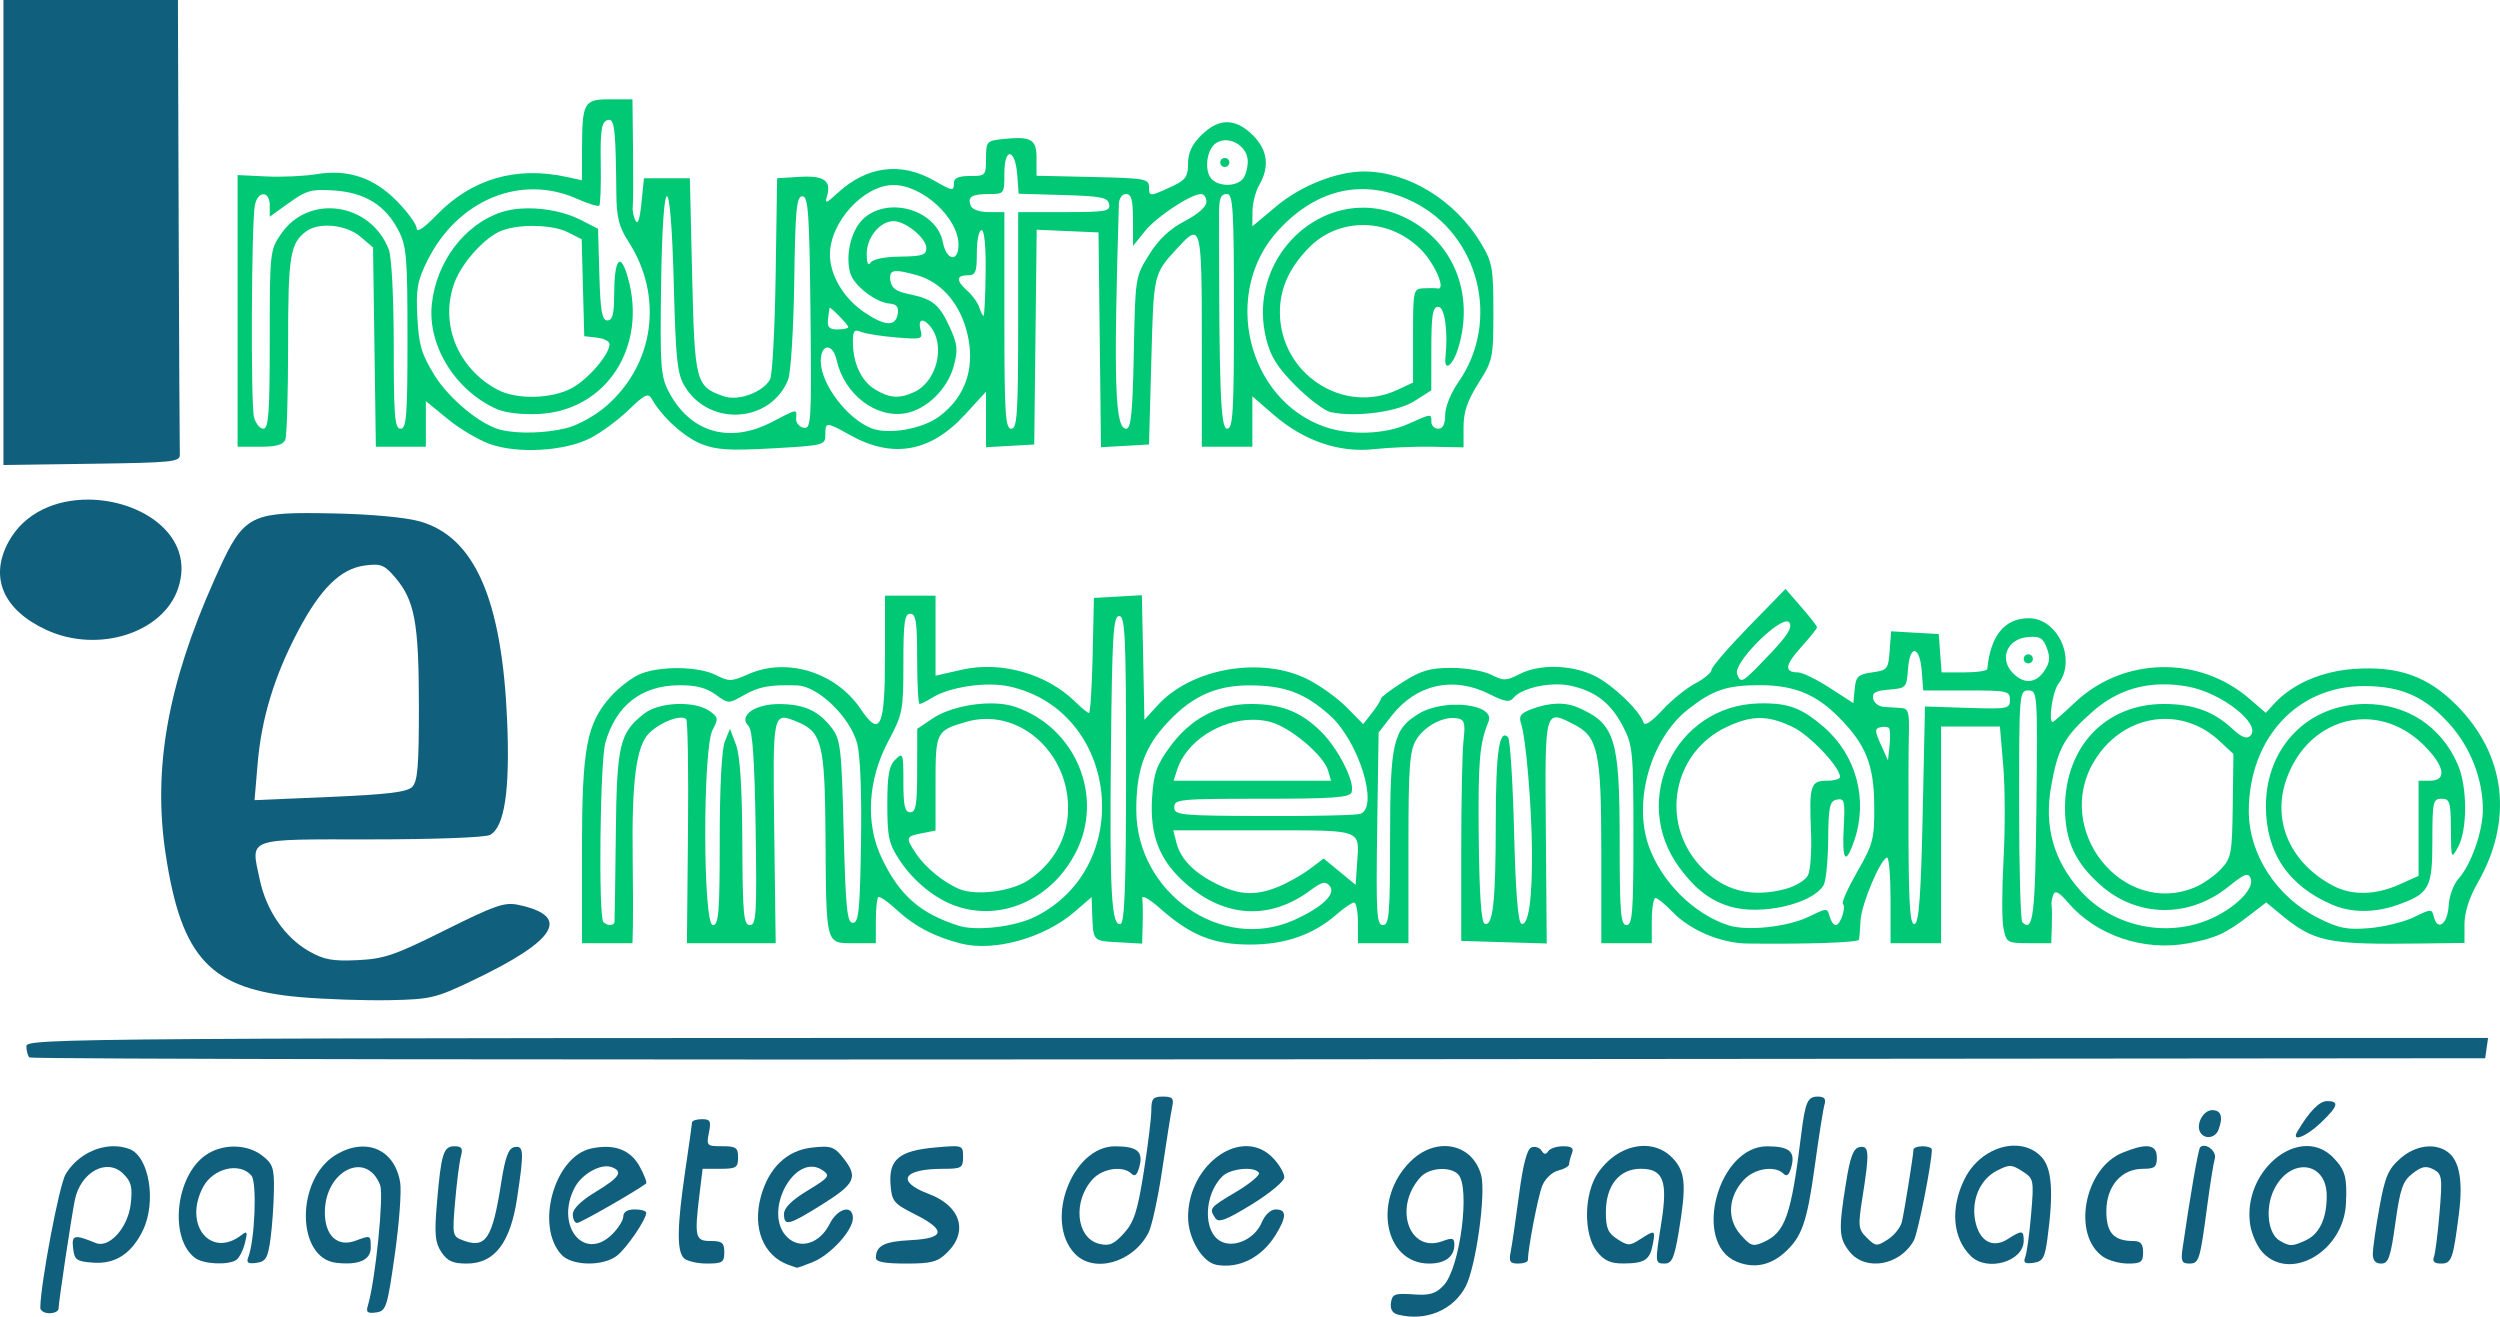 <svg xmlns="http://www.w3.org/2000/svg" width="150" height="79" fill="none" viewBox="0 0 150 79"><g id="logo-ie"><g id="industria-emblematica"><path id="path5127" fill="#00C875" d="M107.13 35.334L104.909 37.615C103.688 38.869 102.69 40.031 102.69 40.194C102.69 40.358 102.249 40.724 101.711 41.009C101.173 41.294 100.282 42.017 99.732 42.615C99.097 43.306 98.688 43.574 98.612 43.351C98.366 42.625 96.78 41.104 95.707 40.566C94.338 39.88 92.382 39.825 91.187 40.439C90.374 40.856 90.217 40.862 89.48 40.487C89.03 40.258 87.964 40.074 87.092 40.074C85.802 40.074 85.28 40.224 84.187 40.913C83.454 41.375 82.852 41.833 82.848 41.929C82.845 42.026 82.606 42.407 82.317 42.776L81.792 43.447L80.79 42.432C80.239 41.874 79.181 41.116 78.438 40.746C75.665 39.365 71.492 40.09 69.471 42.305L68.665 43.187L68.59 39.451L68.512 35.712L67.075 35.795L65.635 35.876L65.558 39.328C65.516 41.227 65.417 42.781 65.339 42.781C65.261 42.781 64.887 42.475 64.507 42.101C62.797 40.421 60.053 39.648 57.704 40.184L56.132 40.543V38.142V35.741H54.617H53.1V39.363C53.1 43.659 52.812 44.283 51.63 42.528C50.155 40.337 47.212 39.426 44.908 40.447C43.887 40.9 43.743 40.904 42.957 40.505C41.92 39.978 39.623 39.944 38.417 40.439C37.927 40.64 37.132 41.248 36.648 41.789C35.187 43.425 34.918 44.867 34.918 51.088V56.59H36.433H37.948L37.975 55.573C37.989 55.015 37.983 53.219 37.962 51.581C37.899 46.836 38.171 44.753 38.957 43.98C39.635 43.314 40.869 42.853 41.173 43.153C41.266 43.244 41.315 46.305 41.279 49.955L41.215 56.59H43.877H46.541L46.455 49.908C46.361 42.679 46.355 42.706 47.828 43.306C49.314 43.911 49.495 44.637 49.53 50.115C49.573 56.761 49.529 56.59 51.207 56.59H52.55V55.281C52.55 54.561 52.614 53.909 52.693 53.831C52.771 53.755 53.295 54.117 53.856 54.638C54.876 55.583 56.085 56.212 57.647 56.61C59.646 57.119 62.652 56.282 64.478 54.706L65.497 53.827L65.529 54.734C65.591 56.497 65.549 56.449 67.081 56.535L68.529 56.618L68.561 55.453C68.579 54.812 68.567 54.111 68.536 53.896C68.504 53.681 68.981 53.95 69.593 54.494C71.426 56.122 72.799 56.675 75.003 56.674C77.121 56.673 78.798 56.087 80.21 54.853C80.65 54.468 81.116 54.152 81.244 54.152C81.372 54.152 81.476 54.702 81.476 55.372V56.59H82.991H84.506V50.878C84.506 46.001 84.574 45.052 84.972 44.39C85.476 43.551 86.641 42.945 87.447 43.101C87.871 43.183 87.928 43.391 87.812 44.412C87.736 45.079 87.674 48.06 87.674 51.039V56.454L90.24 56.532L92.804 56.609L92.751 49.898C92.692 42.468 92.667 42.565 94.427 43.46C95.887 44.202 96.078 45.086 96.078 51.166V56.59H97.593H99.108V55.236C99.108 54.492 99.209 53.881 99.332 53.881C99.455 53.881 99.919 54.262 100.364 54.725C101.416 55.822 103.259 56.595 104.859 56.613C108.533 56.654 111.509 56.55 111.544 56.378C111.566 56.271 111.605 55.75 111.633 55.221C111.685 54.238 112.855 51.477 113.227 51.457C113.341 51.451 113.433 52.602 113.433 54.017V56.59H114.949H116.464V50.092V43.594H118.23H119.995L120.195 45.949C120.305 47.244 120.313 49.773 120.212 51.568C120.112 53.362 120.11 55.225 120.209 55.709C120.383 56.557 120.438 56.59 121.732 56.59H123.076L123.108 55.573C123.126 55.015 123.12 54.45 123.094 54.316C123.069 54.182 123.115 53.897 123.198 53.684C123.31 53.399 123.542 53.523 124.085 54.157C125.769 56.125 128.629 57.096 131.281 56.601C132.938 56.292 133.549 56.013 134.965 54.922L135.974 54.145L136.763 54.798C138.862 56.534 139.572 56.684 145.321 56.609L147.869 56.576V55.466C147.869 54.743 148.146 53.869 148.662 52.967C150.813 49.208 150.353 45.3 147.408 42.329C145.67 40.575 143.909 39.949 141.242 40.136C139.299 40.273 137.548 41.032 136.467 42.206L135.947 42.771L134.967 41.925C131.944 39.316 127.41 39.407 124.513 42.134C123.82 42.788 123.212 43.323 123.163 43.323C122.887 43.323 123.157 41.48 123.498 41.037C124.609 39.592 123.487 37.094 121.725 37.094C120.278 37.094 119.424 38.141 119.237 40.141C119.226 40.253 118.605 40.343 117.856 40.343H116.496L116.41 39.193L116.326 38.043L114.895 37.962L113.466 37.879L113.38 39.044C113.299 40.148 113.245 40.215 112.331 40.343C111.486 40.462 111.356 40.584 111.282 41.333L111.198 42.187L109.774 41.265C108.99 40.758 108.136 40.343 107.877 40.343C107.038 40.343 107.094 39.904 108.07 38.826C108.596 38.246 109.023 37.711 109.02 37.636C109.018 37.562 108.592 37.014 108.074 36.418L107.13 35.334ZM54.617 36.825C54.956 36.825 55.029 37.305 55.029 39.532C55.029 41.021 55.095 42.239 55.176 42.239C55.258 42.239 55.599 42.069 55.935 41.86C56.979 41.211 59.186 40.887 60.547 41.184C67.12 42.618 68.186 51.959 62.124 54.998C60.902 55.611 58.577 55.885 57.507 55.54C55.194 54.796 53.976 53.724 52.907 51.493C51.91 49.415 52.061 46.789 53.31 44.446C54.159 42.855 54.203 42.627 54.203 39.798C54.203 37.334 54.274 36.825 54.617 36.825ZM67.15 36.959C67.509 36.959 67.564 38.16 67.564 46.142C67.564 52.956 67.481 55.354 67.239 55.433C66.687 55.614 66.571 53.569 66.656 45.083C66.726 38.078 66.794 36.959 67.15 36.959ZM107.199 37.282C107.223 37.282 107.245 37.283 107.265 37.288C107.307 37.297 107.341 37.319 107.364 37.355C107.551 37.649 107.245 38.142 106.187 39.251C104.496 41.024 104.463 41.044 104.227 40.437C103.986 39.822 106.467 37.307 107.199 37.283L107.199 37.282ZM122.001 38.208C122.036 38.209 122.069 38.21 122.1 38.213C122.48 38.24 122.628 38.412 122.807 38.874C123.024 39.436 122.992 39.753 122.664 40.246C122.14 41.031 121.399 41.065 120.727 40.335C119.953 39.495 120.45 38.341 121.635 38.228C121.729 38.219 121.813 38.212 121.89 38.21C121.929 38.209 121.966 38.207 122.001 38.208V38.208ZM114.894 39.066C115.072 39.103 115.251 39.521 115.309 40.297L115.393 41.427H117.994C120.446 41.427 120.596 41.46 120.596 41.991C120.596 42.527 120.473 42.55 118.048 42.472L115.499 42.389L115.361 48.859C115.258 53.694 115.138 55.355 114.88 55.44C114.614 55.527 114.529 54.431 114.512 50.587C114.5 47.857 114.509 44.923 114.532 44.066C114.568 42.735 114.502 42.506 114.073 42.481C113.797 42.466 113.326 42.435 113.026 42.414C112.725 42.392 112.438 42.169 112.388 41.918C112.318 41.565 112.535 41.442 113.347 41.376C114.372 41.293 114.4 41.264 114.483 40.123C114.538 39.372 114.716 39.028 114.894 39.066L114.894 39.066ZM121.685 39.261C121.54 39.268 121.423 39.387 121.423 39.532C121.423 39.681 121.547 39.803 121.699 39.803C121.85 39.803 121.973 39.681 121.973 39.532C121.973 39.383 121.85 39.261 121.699 39.261C121.694 39.261 121.69 39.26 121.685 39.261H121.685ZM129.672 41.062C130.19 41.05 130.728 41.095 131.288 41.197C133.305 41.565 135.711 43.466 135.019 44.146C134.799 44.362 134.501 44.243 133.925 43.711C132.799 42.672 131.592 42.239 129.823 42.239C126.337 42.239 123.901 44.8 123.901 48.469C123.901 50.438 124.505 51.75 126.03 53.104C128.235 55.062 131.344 55.103 133.703 53.203C134.685 52.412 134.893 52.334 135.039 52.709C135.257 53.267 134.306 54.3 132.944 54.987C130.243 56.348 126.815 55.691 124.814 53.43C123.205 51.61 122.641 49.589 123.069 47.175C123.474 44.887 123.854 44.2 125.542 42.708C126.747 41.643 128.118 41.096 129.672 41.062ZM93.302 41.064C93.64 41.057 93.972 41.084 94.266 41.15C95.749 41.481 96.655 42.192 97.386 43.599C97.967 44.716 98.005 45.125 98.005 50.148C98.005 54.73 97.947 55.506 97.593 55.506C97.241 55.506 97.18 54.768 97.18 50.488C97.18 44.303 96.909 43.431 94.699 42.46C93.898 42.108 92.951 42.143 91.854 42.564C91.229 42.804 91.115 42.976 91.269 43.432C91.554 44.274 91.894 48.262 91.918 51.039C91.943 53.942 91.71 55.564 91.288 55.426C91.082 55.359 90.936 53.532 90.844 49.889C90.768 46.897 90.606 44.351 90.484 44.232C89.952 43.711 89.75 45.106 89.746 49.313C89.741 54.105 89.581 55.589 89.085 55.426C88.876 55.358 88.761 53.714 88.725 50.28C88.678 45.693 88.769 44.604 89.31 43.303C89.752 42.24 86.668 41.886 85.127 42.822C83.582 43.76 83.405 44.538 83.405 50.353C83.405 54.834 83.349 55.506 82.976 55.506C82.599 55.506 82.558 54.811 82.632 49.731L82.716 43.956L83.487 42.961C84.971 41.05 87.199 40.553 89.369 41.647C90.298 42.115 90.57 42.156 90.813 41.868C91.204 41.406 92.287 41.084 93.302 41.064H93.302ZM105.634 41.111C107.647 41.117 108.963 41.655 110.325 43.03C111.954 44.675 112.438 45.88 112.454 48.332C112.467 50.343 112.396 50.626 111.443 52.288C110.879 53.273 110.489 54.146 110.574 54.23C110.785 54.437 110.421 55.506 110.14 55.506C110.017 55.506 109.853 55.271 109.777 54.983C109.64 54.469 109.62 54.47 108.528 55.002C107.266 55.615 104.845 55.879 103.725 55.524C101.636 54.862 99.665 52.896 98.913 50.728C97.983 48.044 99.059 44.318 101.267 42.576C102.771 41.389 103.618 41.106 105.634 41.111ZM40.738 41.115C41.75 41.107 42.37 41.264 42.929 41.67C43.702 42.232 43.716 42.232 44.617 41.718C45.543 41.19 46.178 41.073 47.834 41.126C49.082 41.167 50.992 43.01 51.427 44.597C51.617 45.291 51.707 47.589 51.661 50.55C51.597 54.622 51.522 55.372 51.173 55.372C50.824 55.372 50.738 54.523 50.621 49.907C50.495 44.901 50.436 44.379 49.907 43.68C49.125 42.646 48.247 42.249 46.739 42.244C45.286 42.239 44.292 42.951 44.908 43.556C45.151 43.795 45.275 45.547 45.338 49.698C45.416 54.835 45.376 55.506 44.993 55.506C44.617 55.506 44.558 54.867 44.539 50.564C44.525 47.205 44.403 45.32 44.158 44.676L43.798 43.728L43.49 44.491C43.302 44.958 43.183 47.242 43.183 50.379C43.183 54.756 43.122 55.506 42.769 55.506C42.173 55.506 42.16 44.918 42.754 43.799C43.117 43.115 43.1 43.026 42.552 42.648C41.663 42.037 39.553 42.121 38.67 42.804C37.168 43.965 37.007 44.647 36.948 50.092C36.918 52.847 36.883 55.192 36.87 55.304C36.842 55.556 36.451 55.568 36.205 55.325C35.899 55.025 36.001 45.702 36.322 44.564C36.955 42.326 38.483 41.132 40.738 41.115L40.738 41.115ZM74.954 41.122C77.064 41.122 78.27 41.569 79.781 42.911C81.517 44.453 82.749 48.407 81.626 48.831C81.405 48.914 78.801 48.973 75.84 48.962C70.767 48.942 70.456 48.911 70.456 48.433C70.456 47.954 70.758 47.925 75.701 47.925C79.988 47.925 80.97 47.855 81.093 47.539C81.323 46.949 80.3 44.915 79.257 43.89C78.043 42.697 76.878 42.239 75.055 42.239C73.083 42.239 71.437 43.109 70.195 44.809C69.394 45.904 69.219 46.404 69.126 47.846C68.977 50.152 69.573 51.653 71.201 53.062C73.531 55.077 76.21 55.209 78.614 53.427C79.322 52.903 79.528 52.856 79.783 53.157C80.186 53.635 79.323 54.454 77.619 55.213C73.292 57.141 68.194 53.581 68.178 48.621C68.17 46.37 68.617 44.988 69.787 43.645C71.346 41.855 72.844 41.122 74.954 41.122ZM141.866 41.163C144.097 41.171 145.5 41.799 146.986 43.458C148.236 44.854 148.972 46.75 148.972 48.575C148.972 49.879 148.264 51.891 147.514 52.718C147.216 53.047 146.95 53.766 146.921 54.326C146.864 55.417 146.27 55.899 146.041 55.038C145.903 54.518 145.889 54.518 144.825 55.035C144.234 55.322 143.035 55.615 142.16 55.688C140.821 55.798 140.341 55.705 139.124 55.097C136.587 53.832 134.912 51.246 134.928 48.621C134.955 44.268 137.857 41.149 141.866 41.163V41.163ZM121.702 41.427C122.247 41.427 122.257 41.564 122.185 48.377C122.115 54.963 121.992 55.976 121.337 55.332C121.233 55.23 121.147 52.058 121.147 48.286C121.147 41.588 121.159 41.427 121.702 41.427ZM59.499 42.204C58.259 42.193 56.827 42.527 55.974 43.098L55.034 43.728L55.03 46.233C55.029 48.278 54.954 48.737 54.617 48.737C54.29 48.737 54.203 48.354 54.203 46.919C54.203 45.188 54.179 45.124 53.72 45.575C53.339 45.95 53.239 46.516 53.239 48.274C53.24 50.233 53.329 50.633 53.986 51.627C54.816 52.883 56.119 53.937 57.371 54.367C60.102 55.305 63.094 53.966 64.542 51.156C66.272 47.8 64.549 43.648 60.912 42.411C60.577 42.297 60.176 42.231 59.745 42.211C59.664 42.206 59.582 42.205 59.499 42.204L59.499 42.204ZM106.11 42.204C105.917 42.199 105.712 42.199 105.493 42.206C100.511 42.353 97.79 48.009 100.758 52.049C101.705 53.338 102.614 54.038 103.808 54.394C105.659 54.945 108.749 54.239 109.417 53.111C109.557 52.876 109.679 51.645 109.691 50.376C109.711 48.37 109.78 48.059 110.218 47.975C110.671 47.888 110.71 48.054 110.623 49.662C110.514 51.665 110.743 51.939 111.258 50.429C112.096 47.977 111.374 45.3 109.424 43.617C108.243 42.598 107.46 42.242 106.11 42.204V42.204ZM141.943 42.239C138.489 42.239 135.954 44.832 135.954 48.367C135.954 51.16 137.303 53.16 139.948 54.289C141.077 54.772 142.471 54.777 143.825 54.303C145.763 53.623 145.942 53.297 145.942 50.455C145.942 48.106 145.98 47.925 146.492 47.925C146.987 47.925 147.045 48.11 147.055 49.753C147.066 51.542 147.075 51.564 147.484 50.822C148.051 49.793 148.048 47.228 147.477 45.894C146.495 43.599 144.436 42.239 141.943 42.239L141.943 42.239ZM105.575 43.082C106.191 43.079 106.804 43.258 107.552 43.614C108.59 44.107 110.403 46.023 110.403 46.625C110.403 46.744 110.046 46.843 109.609 46.843C108.632 46.843 108.543 47.127 108.661 49.905C108.71 51.069 108.624 52.253 108.471 52.534C108.317 52.816 107.729 53.173 107.162 53.328C105.08 53.896 103.372 53.442 102.01 51.961C99.581 49.319 100.364 45.158 103.577 43.629C104.339 43.266 104.959 43.084 105.575 43.082ZM129.871 43.133C129.979 43.132 130.088 43.135 130.197 43.141C131.242 43.207 132.279 43.633 133.154 44.447L134.005 45.238L133.965 48.337C133.927 51.218 133.877 51.487 133.252 52.153C132.882 52.547 132.181 53.036 131.693 53.24C127.376 55.048 123.177 49.818 125.635 45.696C126.626 44.034 128.238 43.147 129.871 43.133L129.871 43.133ZM59.183 43.136C61.962 43.128 64.37 45.827 64.056 49.031C63.908 50.543 63.077 51.886 61.726 52.796C60.692 53.492 58.58 53.767 57.551 53.338C56.616 52.948 55.528 52.057 54.968 51.222C54.321 50.259 54.341 50.185 55.304 49.996L56.132 49.834V47.018C56.132 43.9 56.16 43.842 57.978 43.311C58.383 43.193 58.786 43.137 59.183 43.136ZM141.912 43.154C143.119 43.168 144.358 43.662 145.406 44.691C146.681 45.945 146.847 46.843 145.804 46.843H145.115V49.699V52.554L143.944 53.077C142.53 53.708 141.131 53.737 140.018 53.161C137.454 51.832 136.315 49.303 137.163 46.815C137.972 44.441 139.899 43.132 141.912 43.154V43.154ZM75.181 43.186C75.244 43.186 75.308 43.186 75.371 43.189C75.659 43.202 75.945 43.243 76.222 43.316C77.421 43.634 79.424 45.321 79.686 46.233L79.86 46.843H75.141H70.419L70.609 46.233C71.153 44.478 73.216 43.183 75.181 43.186V43.186ZM113.053 43.609C113.078 43.609 113.103 43.611 113.126 43.612C113.222 43.62 113.299 43.642 113.337 43.678C113.411 43.752 113.428 44.219 113.375 44.718L113.279 45.623L112.851 44.676C112.486 43.872 112.479 43.715 112.81 43.637C112.891 43.618 112.975 43.609 113.052 43.609L113.053 43.609ZM70.397 49.821H75.808C81.852 49.821 81.567 49.719 81.424 51.829L81.338 53.091L80.38 52.301L79.42 51.513L78.574 52.148C78.109 52.497 77.273 52.969 76.718 53.197C75.36 53.755 74.396 53.718 73.044 53.06C71.658 52.386 70.834 51.549 70.585 50.565L70.397 49.821Z"/><path id="path5081" fill="#00C875" d="M36.603 5.958C35.022 5.958 34.928 6.127 34.922 8.997L34.918 10.818L34.024 10.621C30.956 9.949 28.294 10.729 26.171 12.925C25.436 13.686 25.001 13.977 25.001 13.707C25.001 13.47 24.473 12.739 23.829 12.08C22.434 10.655 20.869 10.132 18.959 10.454C18.267 10.571 16.925 10.631 15.978 10.586L14.256 10.504V18.654V26.805H15.605C16.58 26.805 16.999 26.687 17.12 26.377C17.212 26.141 17.286 23.575 17.286 20.674C17.286 15.345 17.402 14.611 18.364 13.885C19.118 13.316 20.758 13.47 21.611 14.191L22.383 14.845L22.467 20.824L22.551 26.805H24.051H25.551V25.435V24.067L26.861 25.139C27.58 25.73 28.726 26.408 29.408 26.648C31.076 27.234 33.855 27.074 35.389 26.304C36.027 25.984 37.068 25.222 37.703 24.61C38.704 23.646 38.892 23.558 39.115 23.949C39.729 25.028 41.068 26.241 42.091 26.643C42.99 26.997 43.789 27.045 46.359 26.901C49.441 26.728 49.52 26.707 49.52 26.088C49.52 25.302 49.567 25.302 50.986 26.096C53.565 27.539 55.835 27.134 57.914 24.862L59.162 23.498V25.166V26.833L60.608 26.752L62.054 26.67L62.128 20.228L62.202 13.784L64.056 13.865L65.911 13.945L65.985 20.39L66.059 26.833L67.5 26.752L68.941 26.669L69.079 21.634C69.224 16.332 69.194 16.463 70.701 14.824C72.061 13.347 72.109 13.545 72.109 20.443V26.805H73.626H75.141V25.293V23.781L76.408 24.878C78.23 26.454 80.341 27.178 82.44 26.949C83.349 26.849 84.93 26.785 85.952 26.805L87.812 26.841V25.623C87.812 24.72 88.044 24.039 88.708 22.989C89.571 21.625 89.603 21.471 89.603 18.707C89.603 16.086 89.54 15.734 88.865 14.606C87.317 12.019 84.497 10.289 81.828 10.289C80.204 10.289 78.049 11.145 76.587 12.37L75.141 13.581L75.149 12.679C75.154 12.183 75.336 11.475 75.553 11.102C76.191 10.005 76.058 8.984 75.161 8.103C74.116 7.076 73.134 7.076 72.089 8.103C71.515 8.666 71.284 9.157 71.284 9.811C71.284 10.581 71.138 10.799 70.387 11.15C68.984 11.808 68.943 11.811 68.943 11.238C68.942 10.73 68.732 10.691 65.567 10.62L62.192 10.544V9.488C62.192 8.329 61.87 8.158 60.056 8.356C59.217 8.447 59.162 8.519 59.162 9.507C59.162 10.531 59.135 10.56 58.198 10.56C57.525 10.56 57.233 10.683 57.233 10.967C57.233 11.485 57.174 11.479 56.078 10.851C54.06 9.695 52.015 9.954 50.245 11.59C49.57 12.213 49.478 12.241 49.618 11.778C49.901 10.845 49.445 10.52 47.978 10.611L46.627 10.696L46.539 16.501C46.491 19.695 46.341 22.511 46.206 22.758C45.785 23.531 44.309 24.078 43.445 23.782C41.74 23.198 41.681 22.974 41.53 16.557L41.392 10.696H40.015H38.638L38.486 12.185C38.387 13.172 38.266 13.523 38.125 13.227C38.008 12.982 37.935 12.617 37.964 12.416C37.992 12.214 38 10.679 37.982 9.003L37.948 5.958L36.603 5.958ZM36.576 7.192C36.889 7.241 36.946 8.109 36.981 11.643C36.995 13.045 37.142 13.623 37.701 14.487C39.826 17.767 39.273 21.856 36.364 24.372C35.691 24.955 34.667 25.518 33.968 25.691C32.747 25.993 31.136 26.04 30.097 25.805C28.884 25.53 26.957 23.954 26.064 22.505C25.291 21.251 25.127 20.7 25.041 19.033C24.954 17.331 25.039 16.85 25.647 15.63C27.457 11.992 31.252 10.425 34.615 11.925C35.282 12.222 35.885 12.408 35.956 12.338C36.026 12.269 36.066 11.124 36.045 9.793C36.013 7.85 36.089 7.343 36.426 7.215C36.482 7.194 36.532 7.185 36.576 7.192V7.192ZM73.521 8.415C73.548 8.414 73.574 8.415 73.6 8.417C74.237 8.448 74.865 8.994 74.865 9.688C74.865 10.108 74.715 10.598 74.534 10.777C74.082 11.221 73.074 11.186 72.674 10.712C72.231 10.187 72.413 8.922 72.983 8.572C73.15 8.469 73.336 8.419 73.521 8.415L73.521 8.415ZM60.571 9.253C60.582 9.251 60.593 9.251 60.604 9.253C60.782 9.276 60.976 9.7 61.036 10.504L61.12 11.624L63.789 11.702C66.073 11.768 66.469 11.847 66.548 12.252C66.631 12.678 66.359 12.727 63.865 12.727H61.09V19.225C61.09 24.82 61.032 25.723 60.677 25.723C60.321 25.723 60.263 24.82 60.263 19.225V12.727H59.328C58.78 12.727 58.332 12.569 58.245 12.347C58.035 11.808 58.294 11.643 59.345 11.643C60.252 11.643 60.263 11.627 60.263 10.401C60.263 9.655 60.406 9.278 60.571 9.253ZM73.474 9.478C73.329 9.485 73.212 9.604 73.212 9.749C73.212 9.898 73.336 10.018 73.488 10.018C73.639 10.018 73.762 9.898 73.762 9.749C73.762 9.6 73.639 9.478 73.488 9.478C73.483 9.478 73.479 9.477 73.474 9.478H73.474ZM53.606 11.102C55.353 11.102 57.509 13.081 57.509 14.685C57.509 15.757 56.783 15.64 56.572 14.534C56.21 12.639 53.395 11.761 51.867 13.065C51.103 13.718 50.71 15.207 51.001 16.349C51.195 17.108 52.531 18.153 53.386 18.216C53.785 18.246 53.927 18.419 53.87 18.806C53.753 19.606 53.109 19.585 51.861 18.739C50.618 17.897 49.796 16.517 49.796 15.273C49.795 13.328 51.828 11.102 53.606 11.102V11.102ZM81.57 11.348C82.624 11.319 83.71 11.573 84.802 12.117C88.76 14.087 90.056 19.277 87.503 22.928C87.053 23.571 86.711 24.419 86.711 24.891C86.711 25.45 86.575 25.723 86.297 25.723C86.07 25.723 85.883 25.539 85.883 25.316C85.883 24.806 85.906 24.805 84.468 25.447C83.074 26.068 80.984 26.135 79.477 25.607C74.815 23.972 73.287 17.548 76.679 13.84C78.147 12.236 79.815 11.398 81.57 11.348ZM19.207 11.4C19.443 11.394 19.717 11.405 20.059 11.429C21.903 11.557 23.123 12.314 23.905 13.821C24.394 14.763 24.449 15.426 24.449 20.297C24.449 24.94 24.389 25.723 24.036 25.723C23.683 25.723 23.624 24.988 23.624 20.732C23.624 17.863 23.498 15.415 23.329 14.977C22.246 12.16 18.541 11.609 16.876 14.017C16.195 15.002 16.185 15.101 16.185 20.37V20.372C16.185 24.763 16.116 25.723 15.802 25.723C15.591 25.723 15.337 25.406 15.238 25.019C15.039 24.237 15.085 13.385 15.292 12.318C15.465 11.431 16.185 11.433 16.185 12.322V13.001L17.355 12.162C18.138 11.601 18.498 11.417 19.207 11.4V11.4ZM67.564 11.643C67.883 11.643 67.978 11.997 67.981 13.199L67.983 14.758L68.689 13.877C69.387 13.006 71.447 11.643 72.065 11.643C72.241 11.643 72.385 11.856 72.385 12.117C72.384 12.405 71.874 12.855 71.082 13.267C70.186 13.733 69.521 14.361 68.948 15.277C68.119 16.6 68.115 16.633 68.028 21.165C67.96 24.744 67.861 25.723 67.572 25.723C66.896 25.723 66.808 23.027 67.132 12.252C67.142 11.899 67.324 11.643 67.564 11.643H67.564ZM73.626 11.643C73.982 11.643 74.037 12.605 74.037 18.683C74.037 24.76 73.982 25.723 73.626 25.723C73.231 25.723 73.143 23.388 73.143 12.862C73.143 11.882 73.237 11.643 73.626 11.643ZM40.015 11.771C40.17 11.758 40.336 13.517 40.428 17.058C40.548 21.644 40.636 22.452 41.098 23.202C42.585 25.619 46.235 25.373 47.287 22.786C47.448 22.391 47.612 19.752 47.654 16.923C47.717 12.563 47.791 11.778 48.141 11.778C48.496 11.778 48.566 12.769 48.629 18.772C48.698 25.335 48.672 25.758 48.215 25.665C47.947 25.61 47.745 25.358 47.766 25.103C47.815 24.519 47.865 24.511 46.325 25.316C43.771 26.651 41.397 25.952 40.117 23.488C39.642 22.572 39.598 21.947 39.665 17.126C39.715 13.572 39.859 11.785 40.015 11.771ZM81.883 12.461C81.779 12.459 81.674 12.46 81.57 12.464C77.981 12.603 74.974 16.245 75.966 20.309C76.23 21.389 76.629 22.027 77.74 23.146C78.529 23.94 79.476 24.653 79.844 24.73C81.36 25.046 83.844 24.717 84.866 24.065L85.877 23.421L85.88 20.917C85.883 18.873 85.96 18.412 86.297 18.412C86.685 18.412 86.891 19.867 86.726 21.459C86.635 22.341 87.173 21.939 87.494 20.886C88.514 17.541 87.134 14.316 84.106 12.965C83.364 12.633 82.614 12.474 81.883 12.461L81.883 12.461ZM31.663 12.5C31.508 12.501 31.357 12.507 31.207 12.518C30.809 12.549 30.435 12.617 30.106 12.723C27.885 13.444 26.178 15.694 25.909 18.255C25.648 20.738 27.318 23.436 29.8 24.541C30.317 24.771 31.307 24.887 32.337 24.837C36.373 24.64 38.859 20.818 37.669 16.64C37.22 15.064 36.856 15.522 36.85 17.668C36.847 18.853 36.751 19.225 36.443 19.225C36.12 19.225 36.023 18.674 35.961 16.475L35.882 13.726L34.817 13.183C33.932 12.732 32.745 12.492 31.663 12.5L31.663 12.5ZM53.614 13.267C54.335 13.267 55.58 14.291 55.58 14.883C55.58 15.301 55.339 15.38 54.018 15.396C53.064 15.407 52.37 15.55 52.232 15.762C52.089 15.984 52.006 15.79 52.004 15.23C51.999 14.248 52.803 13.267 53.614 13.267ZM81.86 13.503C83.067 13.523 84.286 14.007 85.233 14.949C86.077 15.79 86.78 17.4 86.262 17.308C86.13 17.284 85.743 17.28 85.403 17.298C84.802 17.329 84.782 17.416 84.782 20.142V22.953L83.846 23.391C80.577 24.915 76.793 22.411 76.793 18.724C76.793 17.305 77.365 16.046 78.556 14.84C79.457 13.928 80.653 13.484 81.86 13.503V13.503ZM31.982 13.555C32.784 13.557 33.587 13.688 34.096 13.946L34.9 14.354L34.977 17.263L35.056 20.172L35.814 20.258C36.231 20.305 36.571 20.48 36.571 20.648C36.571 21.257 35.316 22.73 34.335 23.272C33.12 23.943 31.001 23.994 29.849 23.381C27.428 22.092 26.348 19.35 27.294 16.898C27.716 15.806 28.921 14.428 29.884 13.935C30.382 13.679 31.181 13.552 31.982 13.555ZM58.891 13.809C59.064 13.809 59.159 14.795 59.138 16.382C59.12 17.797 59.063 18.954 59.014 18.954C58.964 18.954 58.849 18.726 58.76 18.448C58.67 18.17 58.351 17.724 58.052 17.458C57.358 16.841 57.362 16.518 58.06 16.518C58.538 16.518 58.61 16.336 58.61 15.162C58.61 14.418 58.737 13.809 58.891 13.809H58.891ZM53.749 16.265C53.995 16.251 54.394 16.337 55.01 16.511C56.401 16.903 57.469 18.059 57.953 19.696C58.594 21.864 58.015 23.766 56.338 24.999C55.319 25.748 53.291 26.096 52.279 25.695C50.814 25.113 49.244 23.029 49.244 21.667C49.244 20.614 49.964 20.566 50.196 21.604C50.655 23.659 52.559 25.122 54.347 24.792C55.603 24.561 56.847 23.342 57.221 21.978C57.485 21.013 57.454 20.671 57.014 19.696C56.376 18.281 55.973 17.941 54.595 17.661C53.776 17.495 53.493 17.298 53.426 16.845C53.377 16.509 53.421 16.325 53.653 16.276C53.682 16.27 53.714 16.267 53.749 16.265V16.265ZM49.784 18.471C49.909 18.471 50.897 19.49 50.897 19.631C50.897 19.706 50.608 19.767 50.255 19.767C49.752 19.767 49.626 19.634 49.68 19.157C49.718 18.822 49.76 18.517 49.772 18.479C49.774 18.474 49.778 18.471 49.784 18.471V18.471ZM55.331 19.236C55.441 19.229 55.606 19.335 55.8 19.565C56.761 20.703 56.219 22.913 54.827 23.536C53.934 23.936 53.368 23.892 52.486 23.354C51.672 22.858 51.173 21.776 51.173 20.509C51.173 19.849 51.257 19.744 51.654 19.91C51.919 20.021 52.868 20.173 53.762 20.246C55.315 20.373 55.38 20.352 55.234 19.801C55.149 19.482 55.18 19.291 55.288 19.246C55.301 19.24 55.316 19.237 55.331 19.236V19.236Z"/></g><g id="slogan"><path id="path5195" fill="#105F7D" d="M138.464 68.763C138.427 68.762 138.389 68.763 138.352 68.764C136.556 68.811 134.668 70.974 135.004 73.436C135.085 74.029 135.432 74.807 135.774 75.165C137.451 76.92 140.608 75.066 140.755 72.24C140.836 70.662 140.721 70.222 140.032 69.492C139.57 69.002 139.024 68.776 138.464 68.763V68.763ZM138.251 70.035C138.294 70.036 138.337 70.038 138.379 70.044C139.052 70.121 139.604 70.708 139.604 71.756C139.604 73.126 139.158 74.057 138.322 74.431C137.516 74.792 137.398 74.794 136.791 74.446C136.071 74.033 135.893 72.512 136.433 71.392C136.883 70.461 137.608 70.023 138.251 70.035V70.035Z"/><path id="path5219" fill="#105F7D" d="M36.425 68.812C36.13 68.804 35.812 68.837 35.466 68.911C33.26 69.388 32.097 73.555 33.689 75.284C34.314 75.963 36.193 75.992 37.027 75.335C37.609 74.876 38.772 73.169 38.774 72.769C38.774 72.657 38.465 72.565 38.086 72.565C37.648 72.565 37.398 72.719 37.398 72.985C37.398 73.215 37.093 73.702 36.721 74.067C35.032 75.727 33.287 73.528 34.484 71.251C34.922 70.42 36.068 69.79 36.706 70.03C37.406 70.294 37.182 70.64 35.745 71.509C34.867 72.04 34.367 72.529 34.367 72.859C34.367 73.144 34.484 73.378 34.627 73.378C34.828 73.378 38.113 71.5 38.764 71.013C38.833 70.962 38.662 70.505 38.384 69.997C37.965 69.232 37.308 68.837 36.425 68.812V68.812Z"/><path id="path5217" fill="#105F7D" d="M49.414 68.802C49.23 68.803 49.007 68.823 48.726 68.854C47.214 69.021 46.128 70.059 45.654 71.787C45.133 73.69 45.805 75.353 47.316 75.895C47.543 75.977 47.764 76.052 47.806 76.064C47.849 76.076 48.289 75.92 48.783 75.717C49.849 75.279 51.173 73.821 51.173 73.086C51.173 72.252 50.257 72.482 49.779 73.435C49.184 74.622 48.005 74.989 47.231 74.228C45.711 72.733 47.713 69.033 49.391 70.239C49.818 70.546 49.722 70.668 48.454 71.435C47.51 72.006 47.04 72.472 47.04 72.835C47.04 73.6 47.315 73.528 49.364 72.245C51.33 71.012 51.504 70.616 50.578 69.458C50.178 68.959 49.968 68.799 49.414 68.802V68.802Z"/><path id="path5215" fill="#105F7D" d="M14.063 68.794C13.453 68.79 12.833 68.963 12.333 69.313C10.521 70.581 10.14 74.31 11.704 75.477C12.201 75.849 13.656 75.923 14.165 75.604C14.343 75.493 14.58 75.04 14.693 74.595C14.865 73.918 14.834 73.834 14.508 74.089C12.651 75.543 10.986 73.5 12.18 71.232C12.782 70.087 14.383 69.705 15.087 70.539C15.429 70.944 15.292 74.423 14.893 75.442C14.768 75.763 14.886 75.841 15.388 75.771C15.952 75.693 16.074 75.485 16.23 74.325C16.331 73.581 16.422 72.28 16.435 71.435C16.457 70.082 16.373 69.83 15.734 69.336C15.273 68.98 14.673 68.798 14.063 68.794Z"/><path id="path5213" fill="#105F7D" d="M21.705 68.793C21.628 68.795 21.55 68.801 21.471 68.811C21.052 68.861 20.605 69.017 20.156 69.287C17.741 70.734 17.753 75.487 20.172 75.768C21.514 75.924 22.245 75.605 22.245 74.862C22.245 74.1 22.247 74.101 21.334 74.443C20.252 74.847 19.491 74.146 19.491 72.746C19.491 70.233 21.991 68.996 22.806 71.104C23.043 71.716 22.519 76.87 22.07 78.341C21.949 78.737 22.048 78.819 22.563 78.748C23.168 78.663 23.236 78.455 23.688 75.274C23.952 73.412 24.097 71.462 24.01 70.941C23.779 69.542 22.857 68.759 21.705 68.793H21.705Z"/><path id="path5211" fill="#105F7D" d="M145.851 68.784C145.729 68.781 145.605 68.788 145.48 68.806C144.977 68.877 144.459 69.119 144.005 69.52C143.296 70.145 143.097 70.609 142.769 72.43C142.554 73.621 142.374 74.871 142.369 75.206C142.362 75.623 142.522 75.814 142.872 75.814C143.307 75.814 143.434 75.454 143.722 73.38C144.01 71.314 144.166 70.862 144.755 70.407C145.306 69.981 145.563 69.931 146.006 70.164C146.522 70.436 146.55 70.624 146.374 72.749C146.27 74.009 146.116 75.214 146.033 75.428C145.931 75.688 146.072 75.814 146.458 75.814C147.097 75.814 147.187 75.564 147.536 72.818C147.788 70.837 147.565 69.623 146.858 69.115C146.565 68.904 146.218 68.795 145.851 68.784V68.784Z"/><path id="path5209" fill="#105F7D" d="M115.361 68.776C115.058 68.776 114.809 68.866 114.808 68.978C114.804 69.294 114.271 72.631 114.115 73.307C114.038 73.641 113.659 74.116 113.273 74.365C112.606 74.794 112.543 74.79 112.012 74.267C111.491 73.756 111.473 73.583 111.754 71.803C112.178 69.122 112.153 68.718 111.574 68.827C111.204 68.897 111.015 69.386 110.764 70.944C110.303 73.802 110.328 74.295 110.974 75.102C111.931 76.298 114.012 75.929 114.835 74.418C115.079 73.969 115.907 69.784 115.911 68.978C115.912 68.866 115.664 68.776 115.361 68.776Z"/><path id="path5207" fill="#105F7D" d="M93.781 68.776C93.395 68.776 92.995 68.91 92.892 69.075C92.758 69.288 92.641 69.276 92.49 69.035C92.373 68.849 92.1 68.763 91.886 68.844C91.623 68.943 91.382 69.858 91.145 71.658C90.951 73.125 90.728 74.661 90.647 75.071C90.523 75.695 90.593 75.814 91.084 75.814C91.406 75.814 91.67 75.724 91.671 75.613C91.679 74.896 92.285 71.761 92.537 71.141C92.707 70.721 93.128 70.322 93.495 70.232C93.855 70.143 94.149 69.972 94.149 69.852C94.149 69.731 94.224 69.439 94.316 69.204C94.441 68.882 94.308 68.776 93.781 68.776V68.776Z"/><path id="path5205" fill="#105F7D" d="M27.266 68.776C26.603 68.776 26.467 69.218 26.213 72.217C26.057 74.052 26.105 74.559 26.484 75.127C26.844 75.667 27.17 75.814 28.009 75.814C29.666 75.814 30.618 74.581 31.022 71.912C31.451 69.075 31.433 68.718 30.866 68.826C30.508 68.893 30.318 69.404 30.072 70.966C29.541 74.341 29.152 74.931 27.785 74.424C27.145 74.187 27.132 74.119 27.308 72.086C27.407 70.935 27.563 69.719 27.654 69.384C27.786 68.9 27.705 68.776 27.266 68.776Z"/><path id="path5203" fill="#105F7D" d="M128.789 68.774C128.456 68.772 127.981 68.904 127.343 69.166C125.044 70.11 124.303 74.11 126.188 75.408C126.513 75.632 127.186 75.814 127.683 75.814C128.462 75.814 128.586 75.723 128.586 75.138C128.586 74.635 128.439 74.461 128.016 74.461C126.829 74.461 126.381 73.973 126.381 72.679C126.381 71.174 127.279 70.129 128.572 70.129C129.284 70.129 129.411 70.026 129.411 69.452C129.411 69.052 129.259 68.831 128.924 68.784C128.882 68.778 128.837 68.775 128.789 68.774V68.774Z"/><path id="path5201" fill="#105F7D" d="M6.856 68.774C6.811 68.774 6.766 68.774 6.722 68.776C5.646 68.813 4.546 69.441 3.937 70.453C3.558 71.084 2.445 76.944 2.417 78.455C2.414 78.641 2.659 78.794 2.962 78.794C3.265 78.794 3.512 78.671 3.512 78.521C3.512 78.154 4.304 72.885 4.495 71.979C4.847 70.314 6.419 69.465 7.387 70.417C7.882 70.903 7.96 71.219 7.841 72.25C7.68 73.655 6.557 74.909 5.751 74.582C4.45 74.052 4.292 74.088 4.386 74.897C4.468 75.6 4.59 75.687 5.593 75.76C6.92 75.856 7.898 75.219 8.575 73.818C9.4 72.109 8.95 69.388 7.769 68.943C7.477 68.832 7.169 68.778 6.856 68.774V68.774Z"/><path id="path5199" fill="#105F7D" d="M57.305 68.773C57.237 68.771 57.161 68.772 57.073 68.776C56.838 68.785 56.527 68.812 56.111 68.849C53.954 69.041 53.319 69.566 53.431 71.063C53.507 72.079 53.615 72.211 54.891 72.855C56.792 73.814 56.709 74.304 54.623 74.41C53.047 74.489 52.562 74.738 52.553 75.477C52.55 75.714 53.091 75.814 54.352 75.814C55.9 75.814 56.252 75.72 56.833 75.15C58.118 73.887 57.637 72.353 55.731 71.638C53.736 70.889 54.157 70.129 56.567 70.129C57.699 70.129 57.784 70.078 57.784 69.414C57.784 68.948 57.778 68.787 57.305 68.773V68.773Z"/><path id="path5197" fill="#105F7D" d="M74.819 68.769C73.123 68.736 71.282 70.616 71.285 73.031C71.286 74.301 72.14 75.736 72.988 75.89C74.339 76.137 75.694 75.454 76.529 74.109C77.205 73.02 77.211 72.567 76.551 72.567C76.239 72.567 75.901 72.88 75.7 73.355C75.285 74.339 74.055 74.904 73.249 74.481C72.17 73.913 72.226 71.678 73.346 70.577C73.829 70.103 75.28 69.965 75.534 70.369C75.617 70.501 75.003 71.014 74.172 71.509C72.561 72.469 72.538 72.498 72.912 73.079C73.108 73.382 73.54 73.223 75.1 72.268C76.17 71.613 77.051 70.882 77.057 70.643C77.063 70.404 76.765 69.885 76.393 69.492C75.933 69.004 75.385 68.781 74.819 68.769H74.819Z"/><path id="path5193" fill="#105F7D" d="M86.706 68.763C86.641 68.762 86.575 68.764 86.509 68.769C85.877 68.815 85.214 69.109 84.641 69.672C82.334 71.939 83.035 75.814 85.752 75.814C86.706 75.814 87.262 75.398 87.262 74.684C87.262 74.28 87.148 74.246 86.554 74.468C84.535 75.222 83.58 72.424 85.241 70.62C85.756 70.061 86.99 69.969 87.482 70.454C88.237 71.195 87.607 76.078 86.621 77.12C86.137 77.632 85.798 77.733 84.785 77.662C83.688 77.586 83.532 77.644 83.457 78.161C83.401 78.545 83.544 78.792 83.871 78.875C85.538 79.3 87.188 78.618 87.936 77.196C88.558 76.016 89.172 71.581 88.866 70.492C88.553 69.377 87.682 68.771 86.706 68.763V68.763Z"/><path id="path5191" fill="#105F7D" d="M98.731 68.756C97.721 68.721 96.623 69.289 95.88 70.374C95.026 71.619 94.996 74.068 95.822 75.1C96.256 75.642 96.637 75.813 97.406 75.809C98.675 75.804 98.99 75.599 99.167 74.662C99.331 73.791 99.302 73.78 98.409 74.355C97.783 74.758 97.676 74.757 97.041 74.348C96.482 73.988 96.352 73.686 96.352 72.73C96.352 71.13 97.159 70.127 98.445 70.127C99.798 70.127 100.077 70.847 99.686 73.324C99.294 75.806 99.294 75.812 99.893 75.812C100.311 75.812 100.462 75.472 100.721 73.933C101.196 71.101 101.132 70.308 100.361 69.49C99.913 69.015 99.338 68.777 98.731 68.756L98.731 68.756Z"/><path id="path5189" fill="#105F7D" d="M132.22 68.748C132.141 68.752 132.068 68.779 132.009 68.837C131.896 68.948 131.404 71.778 130.95 74.933C130.845 75.664 130.913 75.813 131.352 75.813C131.946 75.813 131.996 75.651 132.442 72.294C132.609 71.028 132.811 69.778 132.889 69.516C132.989 69.182 132.621 68.795 132.299 68.751C132.272 68.748 132.246 68.746 132.22 68.748V68.748Z"/><path id="path5187" fill="#105F7D" d="M120.848 68.74C120.807 68.74 120.766 68.74 120.725 68.743C119.632 68.802 118.468 69.533 117.87 70.748C117.006 72.501 117.153 74.286 118.251 75.365C119.232 76.329 121.423 75.691 121.423 74.441C121.423 73.808 121.316 73.797 120.468 74.344C119.556 74.93 118.747 74.471 118.51 73.233C118.271 71.981 118.812 70.749 119.829 70.232C120.561 69.86 120.704 69.864 121.342 70.275C122.028 70.717 122.042 70.785 121.867 72.858C121.767 74.029 121.609 75.184 121.515 75.424C121.383 75.764 121.491 75.841 122.003 75.77C122.567 75.691 122.689 75.483 122.845 74.324C123.225 71.504 123.118 70.071 122.477 69.401C122.04 68.944 121.459 68.735 120.848 68.74V68.74Z"/><path id="path5185" fill="#105F7D" d="M42.115 67.15C41.793 67.15 41.526 67.24 41.521 67.351C41.516 67.463 41.332 68.774 41.112 70.263C40.623 73.584 40.601 75.063 41.033 75.489C41.215 75.667 41.835 75.813 42.411 75.813C43.344 75.813 43.458 75.74 43.458 75.137C43.458 74.565 43.331 74.459 42.633 74.459C41.706 74.459 41.655 74.237 41.983 71.549L42.158 70.128H43.221C44.172 70.128 44.285 70.055 44.285 69.45C44.285 68.858 44.164 68.774 43.327 68.774C42.41 68.774 42.377 68.739 42.535 67.961C42.677 67.263 42.618 67.15 42.115 67.15H42.115Z"/><path id="path5183" fill="#105F7D" d="M132.736 66.608C132.184 66.608 131.727 67.481 132.028 67.96C132.289 68.376 132.913 68.285 133.101 67.804C133.404 67.028 133.276 66.608 132.736 66.608Z"/><path id="path5181" fill="#105F7D" d="M139.623 66.066C139.161 66.066 138.548 66.695 137.842 67.893C137.451 68.558 138.351 68.221 139.248 67.366C140.289 66.375 140.377 66.066 139.623 66.066Z"/><path id="path5179" fill="#105F7D" d="M109.062 65.796C108.451 65.796 108.314 66.116 108.069 68.097C107.469 72.945 107.118 73.945 105.81 74.53C105.178 74.814 105.033 74.765 104.42 74.064C103.596 73.123 103.692 71.773 104.655 70.766C105.294 70.097 106.5 69.919 107.008 70.419C107.218 70.626 107.358 70.497 107.492 69.971C107.718 69.087 107.348 68.784 106.036 68.778C103.08 68.764 101.52 74.575 104.179 75.692C105.202 76.122 106.182 75.945 107.055 75.17C108.114 74.229 108.42 73.356 108.886 69.967C109.13 68.194 109.393 66.529 109.471 66.269C109.573 65.929 109.458 65.796 109.062 65.796Z"/><path id="path5177" fill="#105F7D" d="M69.773 65.795C69.183 65.795 69.079 65.918 69.079 66.624C69.079 67.08 68.874 68.744 68.625 70.321C68.251 72.682 68.041 73.331 67.433 74C66.83 74.663 66.556 74.778 65.948 74.628C64.559 74.285 64.347 72.052 65.576 70.736C66.176 70.094 67.388 69.928 67.886 70.419C68.097 70.626 68.236 70.495 68.371 69.969C68.597 69.085 68.228 68.784 66.916 68.778C64.337 68.766 62.637 73.239 64.473 75.204C65.616 76.428 67.982 75.765 68.91 73.962C69.115 73.565 69.488 71.84 69.741 70.128C69.994 68.415 70.26 66.74 70.333 66.404C70.444 65.899 70.349 65.795 69.773 65.795Z"/><path id="path5175" fill="#105F7D" d="M75.435 62.275C4.005 62.275 1.583 62.292 1.583 62.772C1.583 63.045 1.666 63.349 1.766 63.448C1.866 63.546 35.059 63.597 75.529 63.56L149.11 63.494L149.197 62.884L149.285 62.275L75.435 62.275Z"/></g><g id="ie"><path id="path5123" fill="#105F7D" d="M18.315 30.785C14.77 30.792 14.408 31.32 12.859 34.794C10.059 41.072 9.161 46.131 9.94 51.255C10.891 57.516 12.633 59.363 18.021 59.829C19.511 59.957 21.913 60.039 23.36 60.011C25.824 59.962 26.135 59.889 28.318 58.849C33.423 56.417 34.303 54.968 31.088 54.289C30.275 54.118 29.692 54.32 26.709 55.808C23.678 57.32 23.051 57.534 21.448 57.609C19.948 57.679 19.436 57.585 18.537 57.072C17.089 56.246 15.978 54.63 15.585 52.777C15.043 50.227 14.669 50.363 22.255 50.363C26.059 50.363 29.109 50.249 29.398 50.097C30.275 49.635 30.608 47.407 30.427 43.204C30.114 35.939 28.47 32.206 25.177 31.28C24.332 31.043 22.26 30.851 20.042 30.806C19.393 30.793 18.822 30.783 18.315 30.784V30.785ZM22.487 33.881C22.982 33.886 23.217 34.072 23.704 34.642C24.88 36.014 25.128 37.343 25.134 42.296C25.138 45.965 25.06 46.898 24.725 47.223C24.413 47.526 23.208 47.671 19.792 47.816L15.272 48.009L15.459 45.812C15.689 43.099 16.459 40.567 17.87 37.887C19.226 35.312 20.434 34.123 21.887 33.931C22.128 33.899 22.322 33.88 22.487 33.881V33.881Z"/><g id="g5999"><path id="path5121" fill="#105F7D" d="M5.314 29.976C3.394 29.965 1.481 30.726 0.509 32.516C-0.652 34.652 0.199 36.612 2.802 37.803C5.891 39.217 9.787 37.98 10.687 35.301C11.741 32.162 8.515 29.995 5.314 29.976Z"/><path id="path4668" fill="#105F7D" d="M0.206 1.29109e-05V13.951V27.901L5.509 27.826C10.358 27.759 10.81 27.712 10.789 27.279C10.777 27.019 10.745 20.774 10.72 13.402L10.675 0H5.44L0.206 1.29109e-05Z"/></g></g></g></svg>